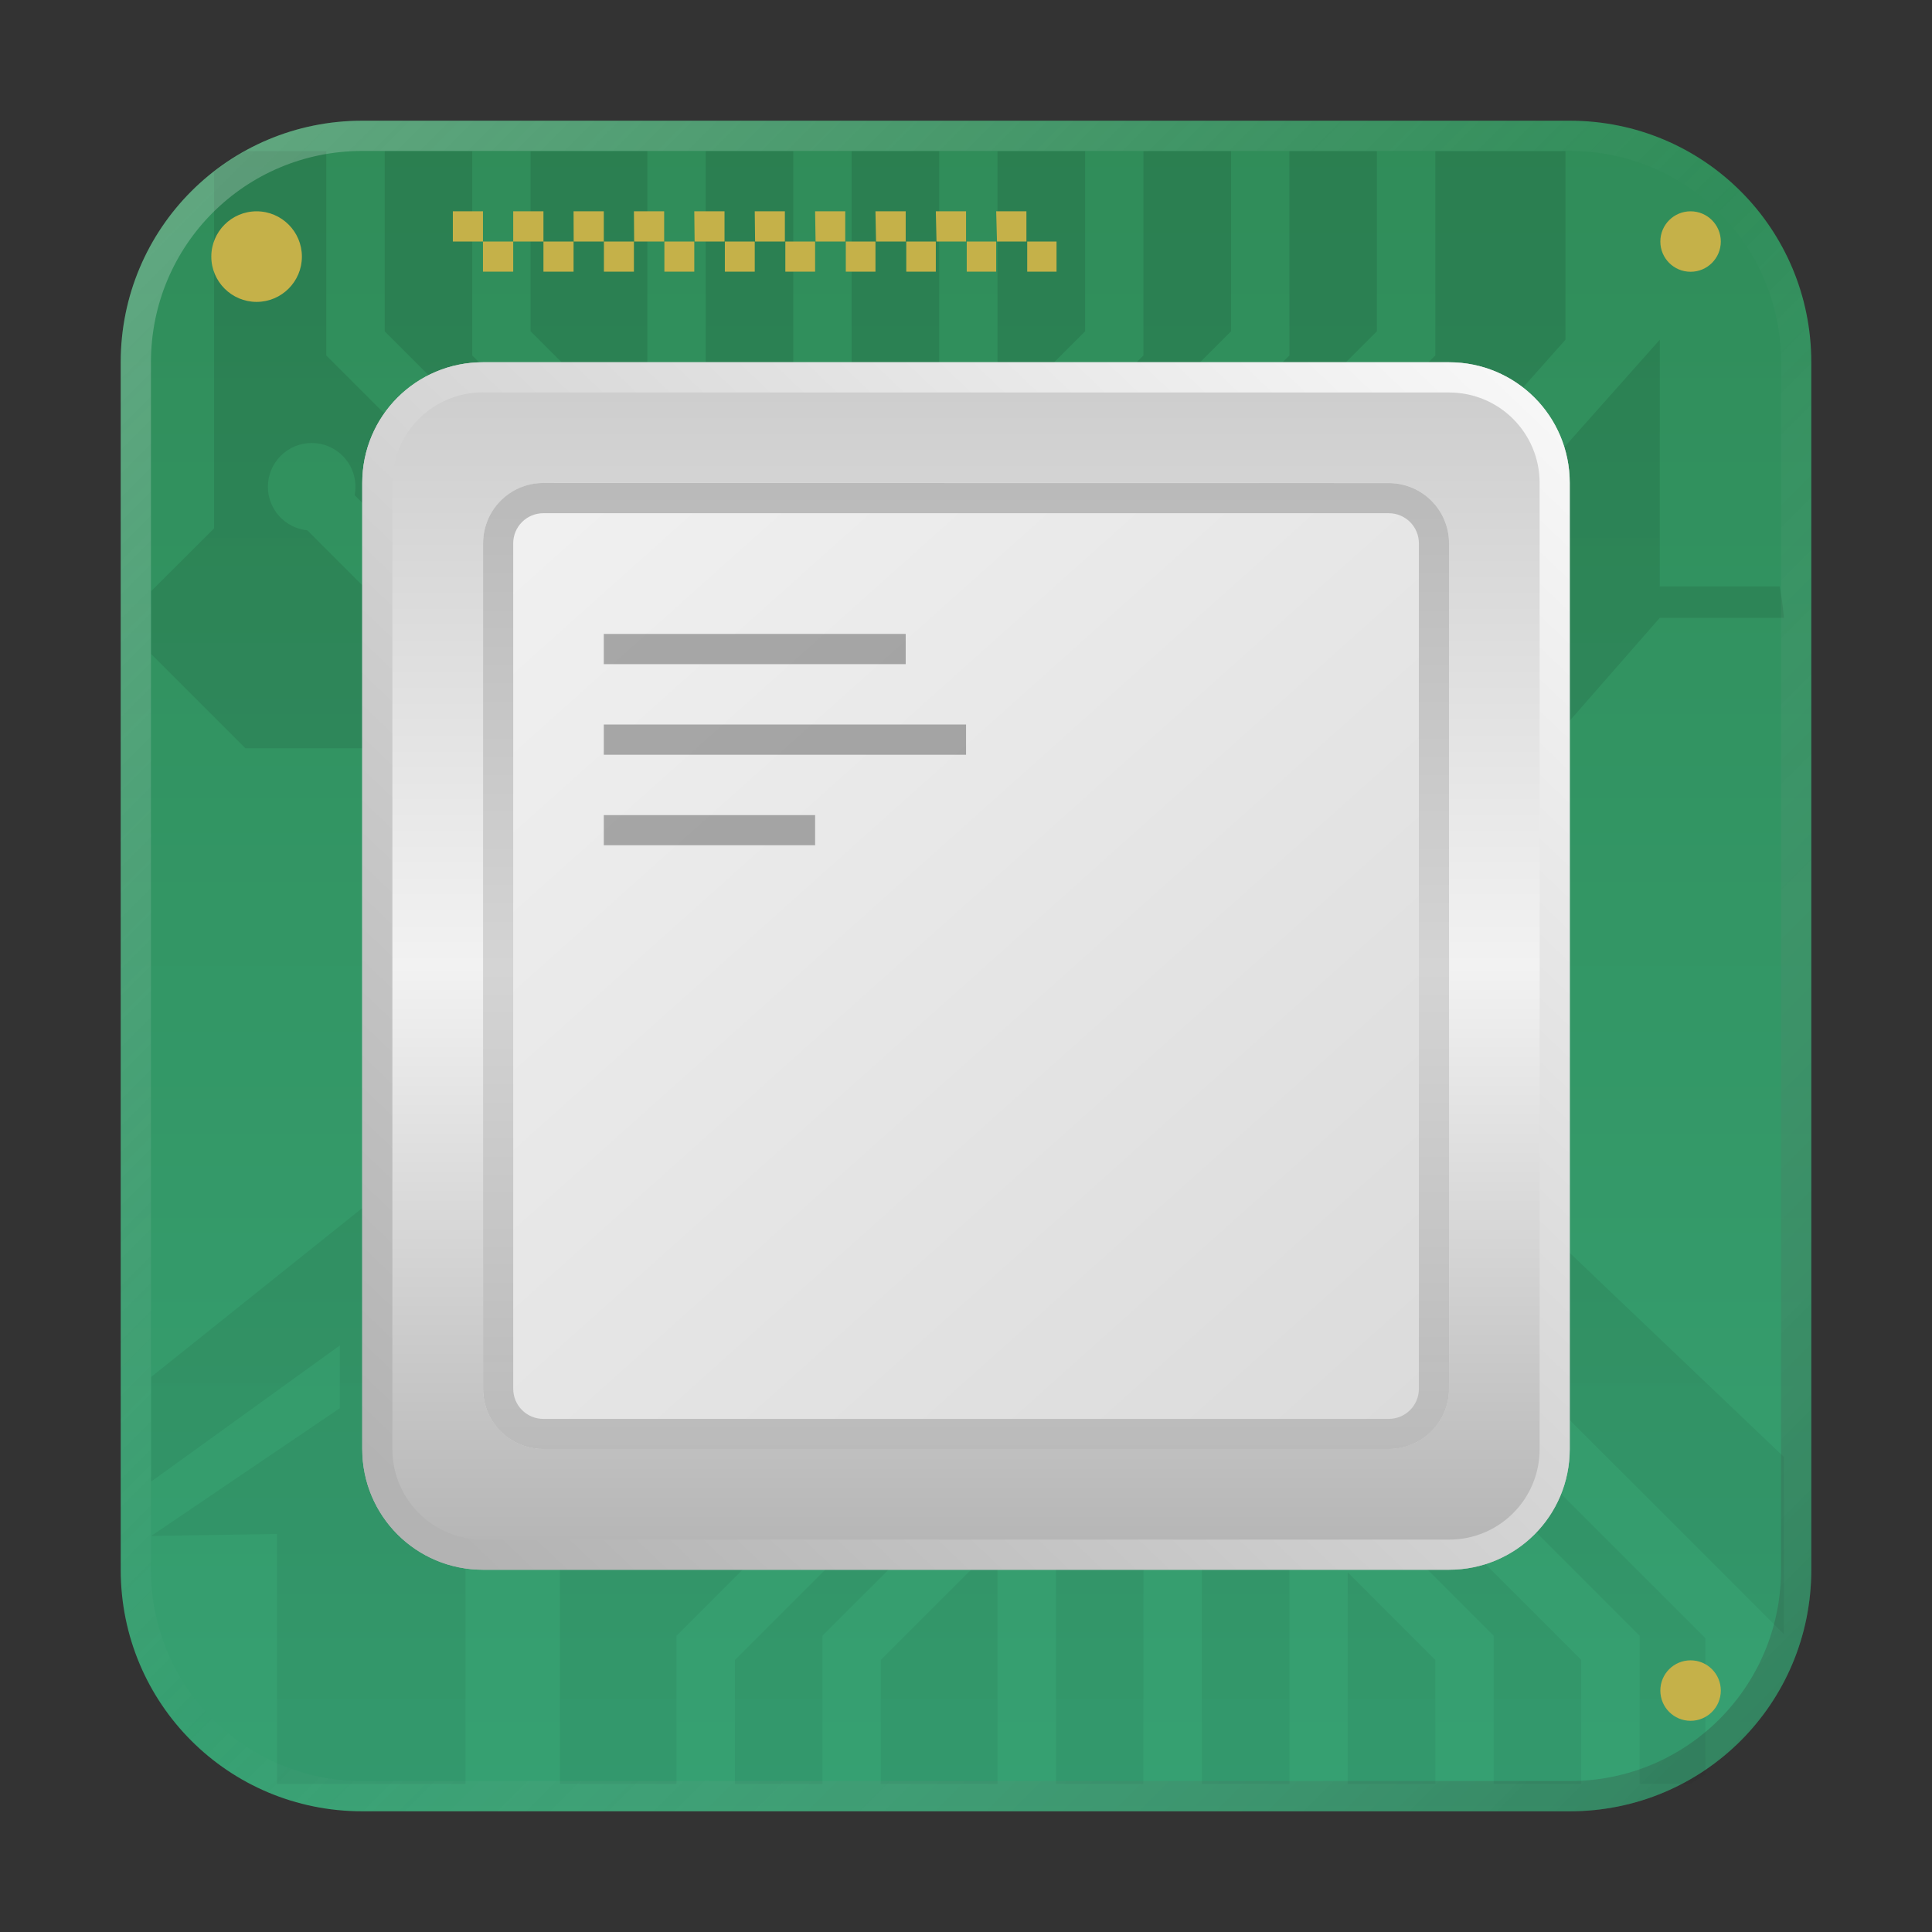 <?xml version="1.0" encoding="UTF-8" standalone="no"?>
<!-- Created with Inkscape (http://www.inkscape.org/) -->

<svg
   width="64"
   height="64"
   viewBox="0 0 16.933 16.933"
   version="1.1"
   id="svg5"
   inkscape:version="1.1.2 (0a00cf5339, 2022-02-04)"
   sodipodi:docname="yast-hardware-group.svg"
   xmlns:inkscape="http://www.inkscape.org/namespaces/inkscape"
   xmlns:sodipodi="http://sodipodi.sourceforge.net/DTD/sodipodi-0.dtd"
   xmlns:xlink="http://www.w3.org/1999/xlink"
   xmlns="http://www.w3.org/2000/svg"
   xmlns:svg="http://www.w3.org/2000/svg">
  <rect x="0" y="0" width="16.933" height="16.933" fill="#333333" stroke="none"/>
  <sodipodi:namedview
     id="namedview7"
     pagecolor="#ffffff"
     bordercolor="#666666"
     borderopacity="1.0"
     inkscape:pageshadow="2"
     inkscape:pageopacity="0.0"
     inkscape:pagecheckerboard="0"
     inkscape:document-units="px"
     showgrid="false"
     units="px"
     height="48px"
     inkscape:zoom="12.25"
     inkscape:cx="31.959184"
     inkscape:cy="32"
     inkscape:window-width="1920"
     inkscape:window-height="1011"
     inkscape:window-x="0"
     inkscape:window-y="32"
     inkscape:window-maximized="1"
     inkscape:current-layer="svg5"
     inkscape:lockguides="true" />
  <defs
     id="defs2">
    <linearGradient
       inkscape:collect="always"
       xlink:href="#linearGradient37218"
       id="linearGradient1781"
       x1="2.8346456e-08"
       y1="2.2677165e-07"
       x2="64"
       y2="64"
       gradientUnits="userSpaceOnUse"
       gradientTransform="scale(0.265)" />
    <linearGradient
       inkscape:collect="always"
       id="linearGradient37218">
      <stop
         style="stop-color:#ffffff;stop-opacity:1"
         offset="0"
         id="stop37214" />
      <stop
         style="stop-color:#d9d9d9;stop-opacity:0.004"
         offset="0.497"
         id="stop37220" />
      <stop
         style="stop-color:#000000;stop-opacity:1"
         offset="1"
         id="stop37216" />
    </linearGradient>
    <linearGradient
       inkscape:collect="always"
       xlink:href="#linearGradient7534"
       id="linearGradient1593"
       x1="8.467"
       y1="1.2661743e-06"
       x2="8.467"
       y2="16.933"
       gradientUnits="userSpaceOnUse" />
    <linearGradient
       id="linearGradient964"
       x1="30"
       x2="30"
       y1="10"
       y2="70"
       gradientTransform="matrix(0.965,0,0,0.965,1.141,1.139)"
       gradientUnits="userSpaceOnUse">
      <stop
         offset="0"
         id="stop49" />
      <stop
         stop-opacity=".35"
         offset="1"
         id="stop51" />
    </linearGradient>
    <linearGradient
       inkscape:collect="always"
       xlink:href="#linearGradient4343"
       id="linearGradient4345"
       x1="10.583"
       y1="13.758"
       x2="10.583"
       y2="3.175"
       gradientUnits="userSpaceOnUse" />
    <linearGradient
       inkscape:collect="always"
       id="linearGradient4343">
      <stop
         style="stop-color:#b3b3b3;stop-opacity:1"
         offset="0"
         id="stop4339" />
      <stop
         style="stop-color:#f2f2f2;stop-opacity:1"
         offset="0.5"
         id="stop13288" />
      <stop
         style="stop-color:#cccccc;stop-opacity:1"
         offset="1"
         id="stop4341" />
    </linearGradient>
    <linearGradient
       inkscape:collect="always"
       xlink:href="#linearGradient12797"
       id="linearGradient12799"
       x1="14"
       y1="50"
       x2="54"
       y2="8"
       gradientUnits="userSpaceOnUse"
       gradientTransform="scale(0.265)" />
    <linearGradient
       inkscape:collect="always"
       id="linearGradient12797">
      <stop
         style="stop-color:#b3b3b3;stop-opacity:1"
         offset="0"
         id="stop12793" />
      <stop
         style="stop-color:#ffffff;stop-opacity:1"
         offset="1"
         id="stop12795" />
    </linearGradient>
    <linearGradient
       inkscape:collect="always"
       xlink:href="#linearGradient13931"
       id="linearGradient13933"
       x1="13.229"
       y1="13.758"
       x2="4.233"
       y2="3.704"
       gradientUnits="userSpaceOnUse" />
    <linearGradient
       inkscape:collect="always"
       id="linearGradient13931">
      <stop
         style="stop-color:#d8d8d8;stop-opacity:1"
         offset="0"
         id="stop13927" />
      <stop
         style="stop-color:#f2f2f2;stop-opacity:1"
         offset="1"
         id="stop13929" />
    </linearGradient>
    <linearGradient
       inkscape:collect="always"
       xlink:href="#linearGradient14489"
       id="linearGradient14491"
       x1="34"
       y1="12"
       x2="34"
       y2="52"
       gradientUnits="userSpaceOnUse"
       gradientTransform="scale(0.265)" />
    <linearGradient
       inkscape:collect="always"
       id="linearGradient14489">
      <stop
         style="stop-color:#b3b3b3;stop-opacity:1;"
         offset="0"
         id="stop14485" />
      <stop
         style="stop-color:#d4d4d4;stop-opacity:1"
         offset="0.5"
         id="stop14557" />
      <stop
         style="stop-color:#b3b3b3;stop-opacity:0.997"
         offset="1"
         id="stop14487" />
    </linearGradient>
    <linearGradient
       inkscape:collect="always"
       id="linearGradient7534">
      <stop
         style="stop-color:#2f8b57;stop-opacity:1;"
         offset="0"
         id="stop7530" />
      <stop
         style="stop-color:#37a274;stop-opacity:1"
         offset="1"
         id="stop7532" />
    </linearGradient>
  </defs>
  <path
     id="rect863"
     style="fill:url(#linearGradient1593);stroke-width:0.265;fill-opacity:1"
     d="M 3.175,1.058 H 13.758 c 1.173,0 2.117,0.944 2.117,2.117 V 13.758 c 0,1.173 -0.944,2.117 -2.117,2.117 H 3.175 c -1.173,0 -2.117,-0.944 -2.117,-2.117 V 3.175 c 0,-1.173 0.944,-2.117 2.117,-2.117 z" />
  <path
     id="path65"
     style="opacity:0.1;fill:url(#linearGradient964);stroke-width:0.965"
     d="M 8.115 5 C 7.751 5.202 7.406 5.432 7.08 5.686 L 7.08 17.475 L 5 19.551 L 5 21.631 L 8.117 24.748 L 17.373 24.748 L 10.164 17.539 C 9.425 17.465 8.861 16.843 8.861 16.1 C 8.861 15.3 9.509 14.652 10.309 14.652 C 11.108 14.652 11.756 15.3 11.756 16.1 C 11.756 16.193 11.748 16.286 11.73 16.377 L 20.102 24.748 L 47.619 28.748 L 54.895 20.434 L 59 20.434 C 58.97 20.082 58.921 19.737 58.863 19.395 L 54.895 19.395 L 54.895 11.236 L 46.578 20.592 L 43.461 20.592 L 51.775 11.236 L 51.775 5 L 47.471 5 L 47.471 11.756 L 34.5 24.725 L 33.137 23.359 L 45.539 10.957 L 45.539 5 L 42.645 5 L 42.645 11.756 L 29.676 24.725 L 29.131 24.18 L 28.588 24.725 L 26.719 22.855 L 24.852 24.725 L 24.307 24.18 L 23.762 24.725 L 10.791 11.756 L 10.791 5 L 8.115 5 z M 12.723 5 L 12.723 10.957 L 24.307 22.539 L 25.354 21.492 L 23.34 19.479 L 21.41 19.479 L 21.41 17.547 L 15.619 11.756 L 15.619 5 L 12.723 5 z M 17.549 5 L 17.549 10.957 L 21.41 14.818 L 21.41 5 L 17.549 5 z M 23.342 5 L 23.34 16.748 L 26.719 20.127 L 27.367 19.479 L 26.236 19.479 L 26.236 5 L 23.342 5 z M 28.166 5 L 28.166 18.678 L 31.229 15.617 L 31.062 15.617 L 31.062 5 L 28.166 5 z M 32.992 5 L 32.992 13.854 L 35.889 10.957 L 35.889 5 L 32.992 5 z M 37.818 5 L 37.818 11.756 L 28.084 21.492 L 29.131 22.539 L 40.715 10.957 L 40.715 5 L 37.818 5 z M 15.396 37.223 L 5.002 45.539 L 5 49 L 11.238 44.5 L 11.238 46.576 L 5 50.799 L 9.16 50.736 L 9.16 59 L 15.396 59 L 15.396 47.617 L 21.633 42.42 L 24.75 42.42 L 18.516 47.617 L 18.516 59 L 22.375 59 L 22.375 54.1 L 35.344 41.133 L 35.889 41.678 L 36.434 41.133 L 38.301 43 L 40.17 41.133 L 40.715 41.678 L 41.26 41.133 L 54.229 54.1 L 54.229 59 L 55.885 59 C 56.062 58.902 56.234 58.796 56.402 58.686 L 56.402 54.178 L 44.721 42.498 L 46.084 41.133 L 59 54.047 L 59 48.188 L 51.775 41.303 L 49.699 39.303 L 47.619 37.223 L 35.115 37.223 L 35.344 37.451 L 23.314 49.48 C 23.332 49.572 23.34 49.665 23.34 49.758 C 23.34 50.557 22.692 51.205 21.893 51.205 C 21.093 51.205 20.445 50.557 20.445 49.758 C 20.445 49.015 21.009 48.391 21.748 48.316 L 32.842 37.223 L 15.396 37.223 z M 35.889 43.318 L 24.307 54.9 L 24.307 59 L 27.201 59 L 27.201 54.1 L 32.992 48.309 L 32.992 46.379 L 34.924 46.379 L 36.936 44.365 L 35.889 43.318 z M 40.715 43.318 L 39.666 44.365 L 49.4 54.1 L 49.4 59 L 52.297 59 L 52.297 54.9 L 40.715 43.318 z M 38.301 45.73 L 34.924 49.109 L 34.924 59 L 37.818 59 L 37.818 46.379 L 38.949 46.379 L 38.301 45.73 z M 39.748 47.178 L 39.748 59 L 42.645 59 L 42.645 50.24 L 42.811 50.24 L 39.748 47.178 z M 32.992 51.039 L 29.131 54.9 L 29.131 59 L 32.992 59 L 32.992 51.039 z M 44.574 52.004 L 44.574 59 L 47.471 59 L 47.471 54.9 L 44.574 52.004 z "
     transform="scale(0.265)" />
  <path
     id="rect3863"
     style="fill:url(#linearGradient4345);stroke-width:2.251;stroke-linecap:round;stroke-linejoin:round"
     d="m 4.233,3.175 h 8.467 c 0.586,0 1.058,0.472 1.058,1.058 v 8.467 c 0,0.586 -0.472,1.058 -1.058,1.058 H 4.233 c -0.586,0 -1.058,-0.472 -1.058,-1.058 V 4.233 C 3.175,3.647 3.647,3.175 4.233,3.175 Z" />
  <path
     id="path7820"
     style="fill:#c5b149;fill-opacity:1;stroke-width:3.572;stroke-linecap:round;stroke-linejoin:round"
     d="m 2.249,1.852 c -0.219,0 -0.397,0.178 -0.397,0.397 0,0.219 0.178,0.397 0.397,0.397 0.219,0 0.397,-0.178 0.397,-0.397 0,-0.219 -0.178,-0.397 -0.397,-0.397 z m 1.72,0 V 2.117 H 4.233 V 1.852 Z M 4.233,2.117 V 2.381 H 4.498 V 2.117 Z m 0.265,0 H 4.763 V 1.852 H 4.498 Z m 0.265,0 V 2.381 H 5.027 V 2.117 Z m 0.265,0 H 5.292 V 1.852 H 5.027 Z m 0.265,0 V 2.381 H 5.556 V 2.117 Z m 0.265,0 H 5.821 V 1.852 H 5.556 Z m 0.265,0 V 2.381 H 6.085 V 2.117 Z m 0.265,0 H 6.35 V 1.852 H 6.085 Z m 0.265,0 V 2.381 H 6.615 V 2.117 Z m 0.265,0 H 6.879 V 1.852 H 6.615 Z m 0.265,0 V 2.381 H 7.144 V 2.117 Z m 0.265,0 H 7.408 V 1.852 H 7.144 Z m 0.265,0 V 2.381 H 7.673 V 2.117 Z m 0.265,0 H 7.938 V 1.852 H 7.673 Z m 0.265,0 V 2.381 H 8.202 V 2.117 Z m 0.265,0 H 8.467 V 1.852 H 8.202 Z m 0.265,0 V 2.381 H 8.731 V 2.117 Z m 0.265,0 H 8.996 V 1.852 H 8.731 Z m 0.265,0 V 2.381 H 9.26 V 2.117 Z M 14.817,1.852 c -0.146,2e-7 -0.265,0.118 -0.265,0.265 0,0.146 0.118,0.265 0.265,0.265 0.146,-2e-7 0.265,-0.118 0.265,-0.265 0,-0.146 -0.118,-0.265 -0.265,-0.265 z m 0,12.7 c -0.146,0 -0.265,0.118 -0.265,0.265 0,0.146 0.118,0.265 0.265,0.265 0.146,0 0.265,-0.118 0.265,-0.265 0,-0.146 -0.118,-0.265 -0.265,-0.265 z"
     sodipodi:nodetypes="sssssccccccccccccccccccccccccccccccccccccccccccccccccccccccccccccccccccccccccccccccccccccccccccccccccccccssssssssss" />
  <path
     id="rect12399"
     style="fill:url(#linearGradient12799);fill-opacity:1;stroke-width:2.507;stroke-linecap:round;stroke-linejoin:round"
     d="M 4.233,3.175 C 3.647,3.175 3.175,3.647 3.175,4.233 V 12.7 c 0,0.586 0.472,1.058 1.058,1.058 h 8.467 c 0.586,0 1.058,-0.472 1.058,-1.058 V 4.233 c 0,-0.586 -0.472,-1.058 -1.058,-1.058 z m 0,0.265 h 8.467 c 0.44,0 0.794,0.354 0.794,0.794 V 12.7 c 0,0.44 -0.354,0.794 -0.794,0.794 H 4.233 c -0.44,0 -0.794,-0.354 -0.794,-0.794 V 4.233 c 0,-0.44 0.354,-0.794 0.794,-0.794 z" />
  <path
     id="rect13708"
     style="fill:url(#linearGradient13933);fill-opacity:1;stroke-width:2.381;stroke-linecap:round;stroke-linejoin:round"
     d="m 4.763,4.233 h 7.408 c 0.293,0 0.529,0.236 0.529,0.529 v 7.408 c 0,0.293 -0.236,0.529 -0.529,0.529 H 4.763 c -0.293,0 -0.529,-0.236 -0.529,-0.529 V 4.763 c 0,-0.293 0.236,-0.529 0.529,-0.529 z" />
  <path
     id="rect13708-6"
     style="fill:url(#linearGradient14491);fill-opacity:1;stroke-width:2.381;stroke-linecap:round;stroke-linejoin:round"
     d="m 4.763,4.233 c -0.293,0 -0.529,0.236 -0.529,0.529 V 12.171 C 4.233,12.464 4.469,12.7 4.763,12.7 h 7.408 c 0.293,0 0.529,-0.236 0.529,-0.529 V 4.763 c 0,-0.293 -0.236,-0.529 -0.529,-0.529 z m 0,0.265 h 7.408 c 0.147,0 0.265,0.118 0.265,0.265 v 7.408 c 0,0.147 -0.118,0.265 -0.265,0.265 H 4.763 c -0.147,0 -0.265,-0.118 -0.265,-0.265 V 4.763 c 0,-0.147 0.118,-0.265 0.265,-0.265 z" />
  <path
     id="rect15233"
     style="opacity:0.3;fill:#000000;fill-opacity:1;stroke-width:2.174;stroke-linecap:round;stroke-linejoin:round"
     d="M 5.292,5.556 V 5.821 H 7.938 V 5.556 Z m 0,0.794 V 6.615 H 8.467 V 6.35 Z m 0,0.794 V 7.408 H 7.144 V 7.144 Z" />
  <path
     id="rect1345"
     style="opacity:0.3;fill:url(#linearGradient1781);fill-opacity:1;stroke-width:0.265"
     d="m 3.175,1.058 c -1.173,0 -2.117,0.944 -2.117,2.117 V 13.758 c 0,1.173 0.944,2.117 2.117,2.117 H 13.758 c 1.173,0 2.117,-0.944 2.117,-2.117 V 3.175 c 0,-1.173 -0.944,-2.117 -2.117,-2.117 z m 0,0.265 H 13.758 c 1.026,0 1.852,0.826 1.852,1.852 V 13.758 c 0,1.026 -0.826,1.852 -1.852,1.852 H 3.175 c -1.026,0 -1.852,-0.826 -1.852,-1.852 V 3.175 c 0,-1.026 0.826,-1.852 1.852,-1.852 z" />
</svg>
